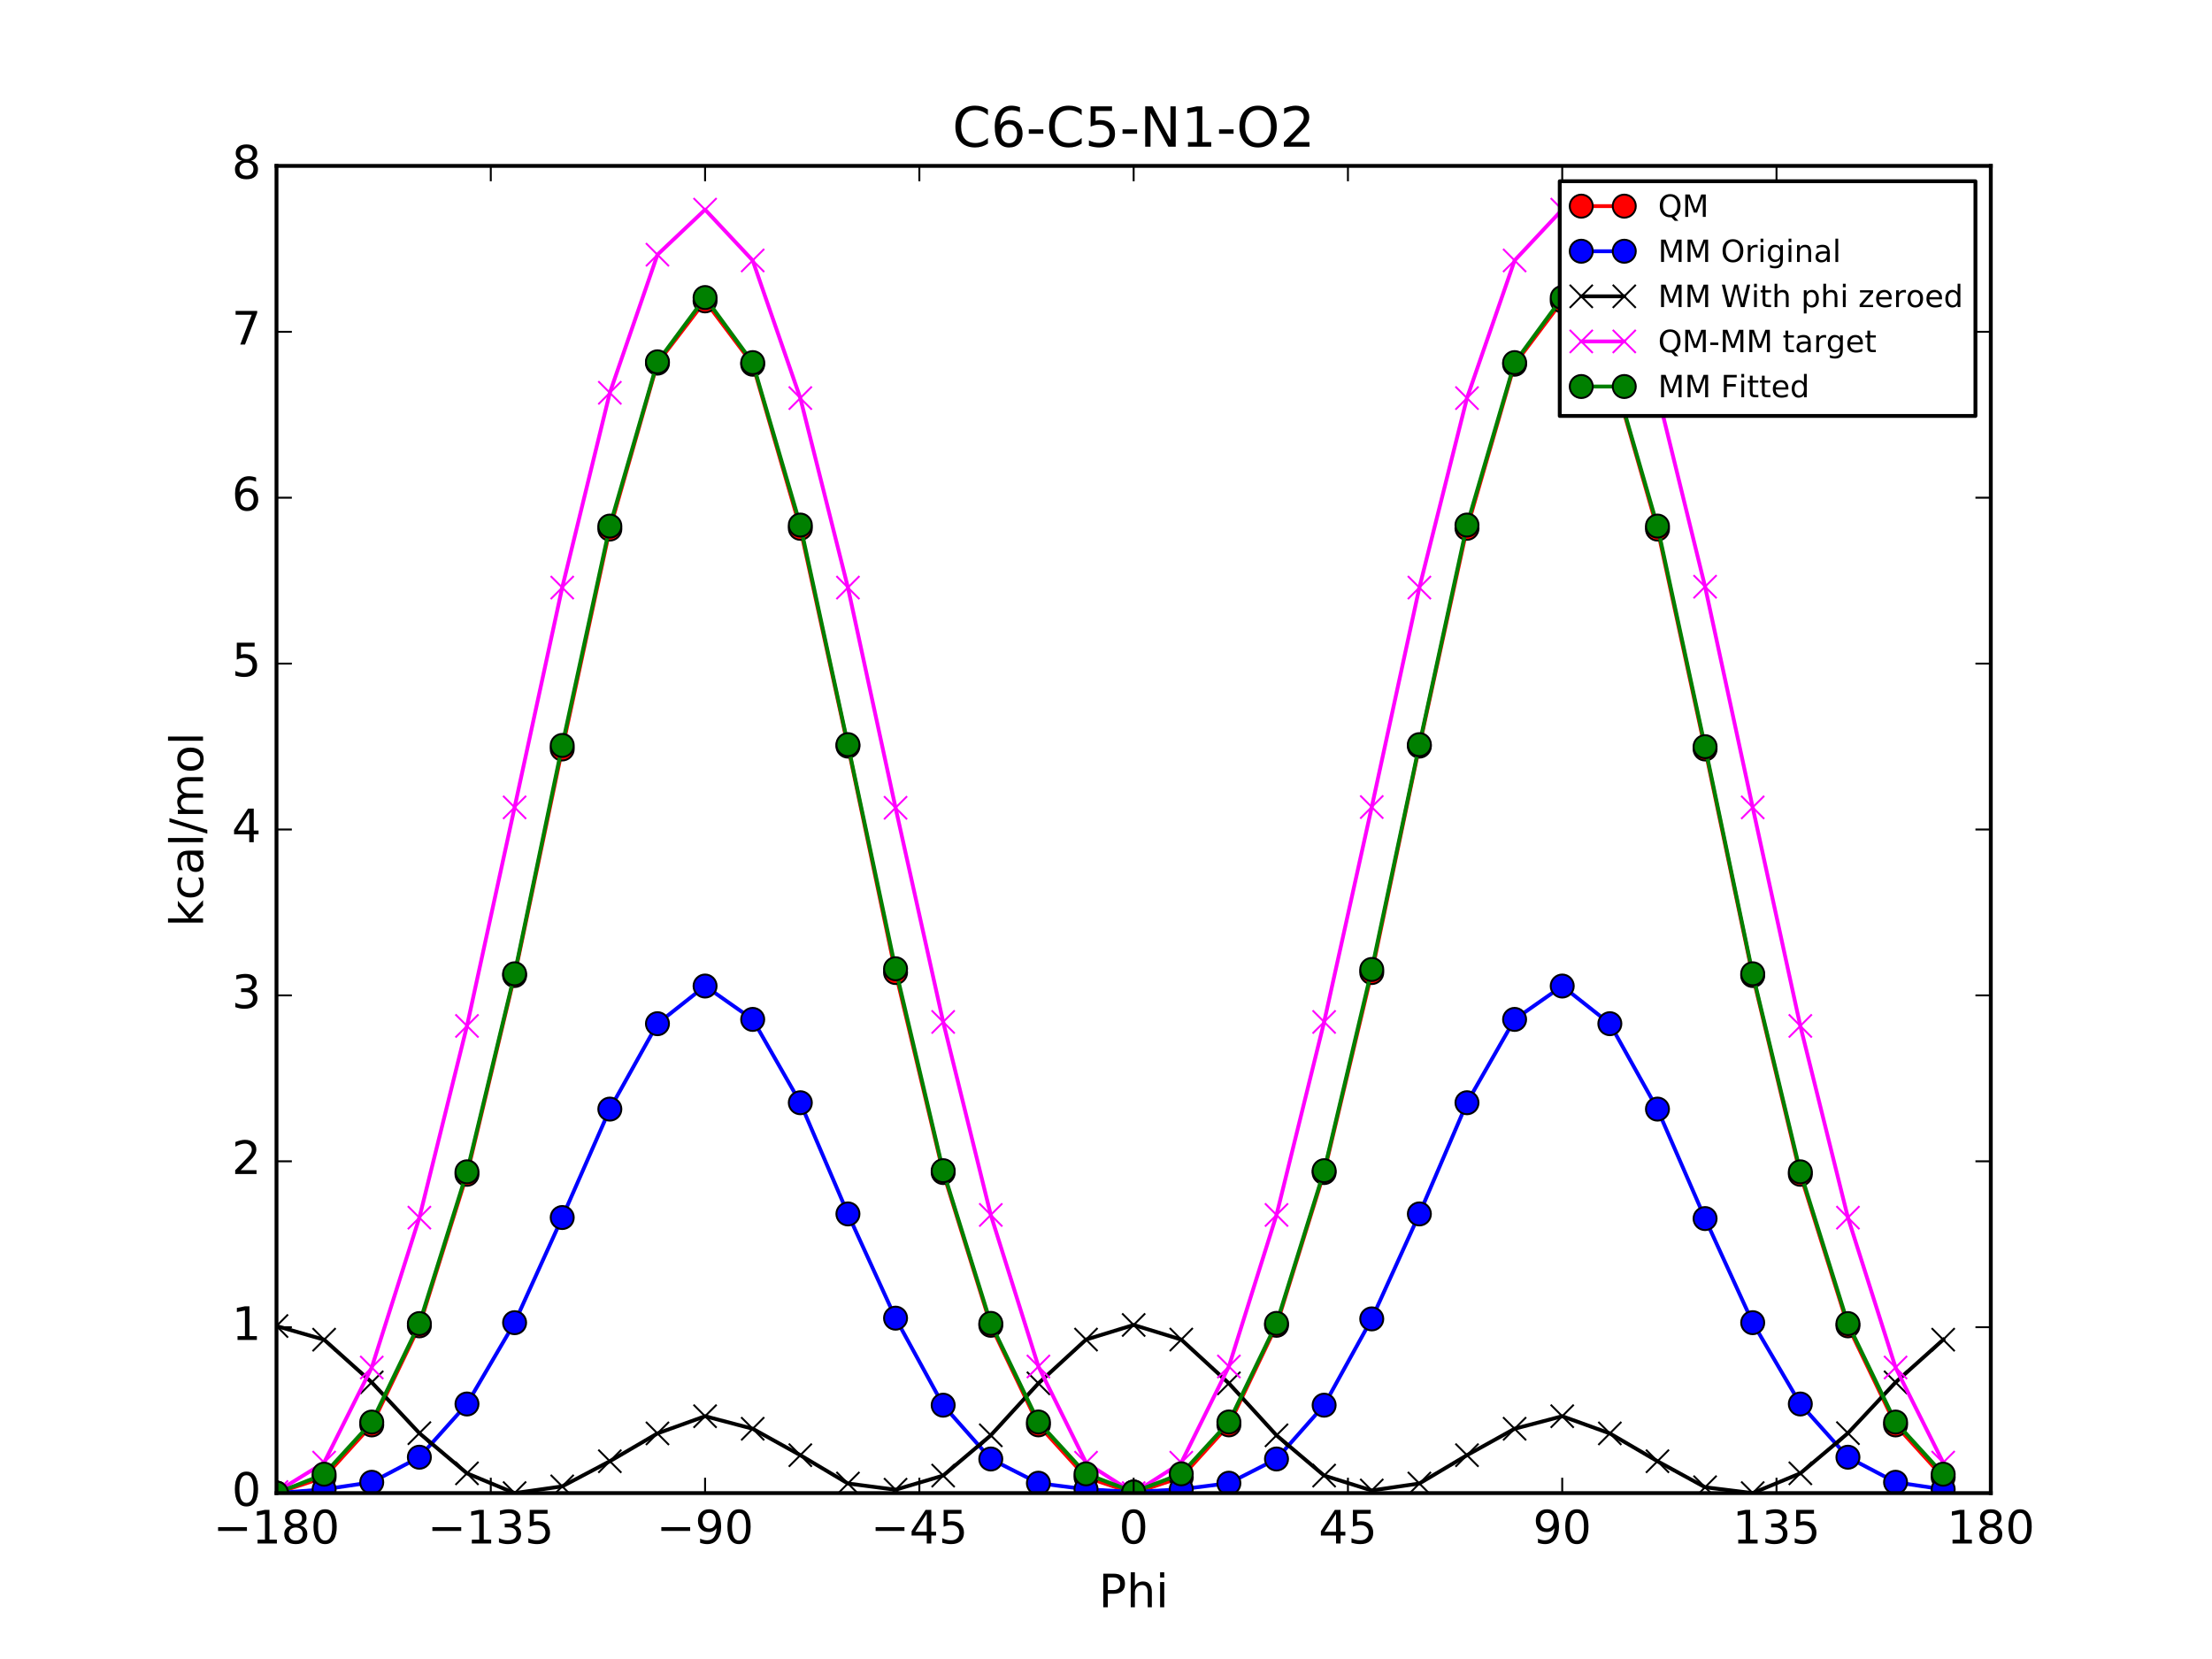 <?xml version="1.0" encoding="utf-8" standalone="no"?>
<!DOCTYPE svg PUBLIC "-//W3C//DTD SVG 1.1//EN"
  "http://www.w3.org/Graphics/SVG/1.1/DTD/svg11.dtd">
<!-- Created with matplotlib (http://matplotlib.org/) -->
<svg height="432pt" version="1.1" viewBox="0 0 576 432" width="576pt" xmlns="http://www.w3.org/2000/svg" xmlns:xlink="http://www.w3.org/1999/xlink">
 <defs>
  <style type="text/css">
*{stroke-linecap:butt;stroke-linejoin:round;stroke-miterlimit:100000;}
  </style>
 </defs>
 <g id="figure_1">
  <g id="patch_1">
   <path d="M 0 432 
L 576 432 
L 576 0 
L 0 0 
z
" style="fill:#ffffff;"/>
  </g>
  <g id="axes_1">
   <g id="patch_2">
    <path d="M 72 388.8 
L 518.4 388.8 
L 518.4 43.2 
L 72 43.2 
z
" style="fill:#ffffff;"/>
   </g>
   <g id="line2d_1">
    <path clip-path="url(#p0342de96f5)" d="M 72 388.8 
L 84.4 384.688 
L 96.8 371.046 
L 109.2 345.249 
L 121.6 305.786 
L 134 254.022 
L 146.4 195.034 
L 158.8 137.766 
L 171.2 94.561 
L 183.6 78.354 
L 196 94.846 
L 208.4 137.573 
L 220.8 194.289 
L 233.2 253.245 
L 245.6 305.332 
L 258 345.105 
L 270.4 371.031 
L 282.8 384.69 
L 295.2 388.8 
L 307.6 384.69 
L 320 371.031 
L 332.4 345.105 
L 344.8 305.332 
L 357.2 253.246 
L 369.6 194.289 
L 382 137.573 
L 394.4 94.846 
L 406.8 78.354 
L 419.2 94.561 
L 431.6 137.766 
L 444 195.038 
L 456.4 254.022 
L 468.8 305.786 
L 481.2 345.249 
L 493.6 371.046 
L 506 384.688 
" style="fill:none;stroke:#ff0000;stroke-linecap:square;"/>
    <defs>
     <path d="M 0 3 
C 0.796 3 1.559 2.684 2.121 2.121 
C 2.684 1.559 3 0.796 3 0 
C 3 -0.796 2.684 -1.559 2.121 -2.121 
C 1.559 -2.684 0.796 -3 0 -3 
C -0.796 -3 -1.559 -2.684 -2.121 -2.121 
C -2.684 -1.559 -3 -0.796 -3 0 
C -3 0.796 -2.684 1.559 -2.121 2.121 
C -1.559 2.684 -0.796 3 0 3 
z
" id="me1de86f756" style="stroke:#000000;stroke-width:0.5;"/>
    </defs>
    <g clip-path="url(#p0342de96f5)">
     <use style="fill:#ff0000;stroke:#000000;stroke-width:0.5;" x="72.0" xlink:href="#me1de86f756" y="388.8"/>
     <use style="fill:#ff0000;stroke:#000000;stroke-width:0.5;" x="84.4" xlink:href="#me1de86f756" y="384.688"/>
     <use style="fill:#ff0000;stroke:#000000;stroke-width:0.5;" x="96.8" xlink:href="#me1de86f756" y="371.046"/>
     <use style="fill:#ff0000;stroke:#000000;stroke-width:0.5;" x="109.2" xlink:href="#me1de86f756" y="345.249"/>
     <use style="fill:#ff0000;stroke:#000000;stroke-width:0.5;" x="121.6" xlink:href="#me1de86f756" y="305.786"/>
     <use style="fill:#ff0000;stroke:#000000;stroke-width:0.5;" x="134" xlink:href="#me1de86f756" y="254.022"/>
     <use style="fill:#ff0000;stroke:#000000;stroke-width:0.5;" x="146.4" xlink:href="#me1de86f756" y="195.034"/>
     <use style="fill:#ff0000;stroke:#000000;stroke-width:0.5;" x="158.8" xlink:href="#me1de86f756" y="137.766"/>
     <use style="fill:#ff0000;stroke:#000000;stroke-width:0.5;" x="171.2" xlink:href="#me1de86f756" y="94.561"/>
     <use style="fill:#ff0000;stroke:#000000;stroke-width:0.5;" x="183.6" xlink:href="#me1de86f756" y="78.354"/>
     <use style="fill:#ff0000;stroke:#000000;stroke-width:0.5;" x="196" xlink:href="#me1de86f756" y="94.846"/>
     <use style="fill:#ff0000;stroke:#000000;stroke-width:0.5;" x="208.4" xlink:href="#me1de86f756" y="137.573"/>
     <use style="fill:#ff0000;stroke:#000000;stroke-width:0.5;" x="220.8" xlink:href="#me1de86f756" y="194.289"/>
     <use style="fill:#ff0000;stroke:#000000;stroke-width:0.5;" x="233.2" xlink:href="#me1de86f756" y="253.245"/>
     <use style="fill:#ff0000;stroke:#000000;stroke-width:0.5;" x="245.6" xlink:href="#me1de86f756" y="305.332"/>
     <use style="fill:#ff0000;stroke:#000000;stroke-width:0.5;" x="258" xlink:href="#me1de86f756" y="345.105"/>
     <use style="fill:#ff0000;stroke:#000000;stroke-width:0.5;" x="270.4" xlink:href="#me1de86f756" y="371.031"/>
     <use style="fill:#ff0000;stroke:#000000;stroke-width:0.5;" x="282.8" xlink:href="#me1de86f756" y="384.69"/>
     <use style="fill:#ff0000;stroke:#000000;stroke-width:0.5;" x="295.2" xlink:href="#me1de86f756" y="388.8"/>
     <use style="fill:#ff0000;stroke:#000000;stroke-width:0.5;" x="307.6" xlink:href="#me1de86f756" y="384.69"/>
     <use style="fill:#ff0000;stroke:#000000;stroke-width:0.5;" x="320" xlink:href="#me1de86f756" y="371.031"/>
     <use style="fill:#ff0000;stroke:#000000;stroke-width:0.5;" x="332.4" xlink:href="#me1de86f756" y="345.105"/>
     <use style="fill:#ff0000;stroke:#000000;stroke-width:0.5;" x="344.8" xlink:href="#me1de86f756" y="305.332"/>
     <use style="fill:#ff0000;stroke:#000000;stroke-width:0.5;" x="357.2" xlink:href="#me1de86f756" y="253.246"/>
     <use style="fill:#ff0000;stroke:#000000;stroke-width:0.5;" x="369.6" xlink:href="#me1de86f756" y="194.289"/>
     <use style="fill:#ff0000;stroke:#000000;stroke-width:0.5;" x="382" xlink:href="#me1de86f756" y="137.573"/>
     <use style="fill:#ff0000;stroke:#000000;stroke-width:0.5;" x="394.4" xlink:href="#me1de86f756" y="94.846"/>
     <use style="fill:#ff0000;stroke:#000000;stroke-width:0.5;" x="406.8" xlink:href="#me1de86f756" y="78.354"/>
     <use style="fill:#ff0000;stroke:#000000;stroke-width:0.5;" x="419.2" xlink:href="#me1de86f756" y="94.561"/>
     <use style="fill:#ff0000;stroke:#000000;stroke-width:0.5;" x="431.6" xlink:href="#me1de86f756" y="137.766"/>
     <use style="fill:#ff0000;stroke:#000000;stroke-width:0.5;" x="444" xlink:href="#me1de86f756" y="195.038"/>
     <use style="fill:#ff0000;stroke:#000000;stroke-width:0.5;" x="456.4" xlink:href="#me1de86f756" y="254.022"/>
     <use style="fill:#ff0000;stroke:#000000;stroke-width:0.5;" x="468.8" xlink:href="#me1de86f756" y="305.786"/>
     <use style="fill:#ff0000;stroke:#000000;stroke-width:0.5;" x="481.2" xlink:href="#me1de86f756" y="345.249"/>
     <use style="fill:#ff0000;stroke:#000000;stroke-width:0.5;" x="493.6" xlink:href="#me1de86f756" y="371.046"/>
     <use style="fill:#ff0000;stroke:#000000;stroke-width:0.5;" x="506" xlink:href="#me1de86f756" y="384.688"/>
    </g>
   </g>
   <g id="line2d_2">
    <path clip-path="url(#p0342de96f5)" d="M 72 388.8 
L 84.4 387.822 
L 96.8 385.978 
L 109.2 379.455 
L 121.6 365.597 
L 134 344.424 
L 146.4 317.042 
L 158.8 288.807 
L 171.2 266.568 
L 183.6 256.761 
L 196 265.45 
L 208.4 287.148 
L 220.8 316.104 
L 233.2 343.246 
L 245.6 365.908 
L 258 379.919 
L 270.4 386.221 
L 282.8 387.798 
L 295.2 388.517 
L 307.6 387.798 
L 320 386.221 
L 332.4 379.917 
L 344.8 365.907 
L 357.2 343.434 
L 369.6 316.104 
L 382 287.147 
L 394.4 265.45 
L 406.8 256.762 
L 419.2 266.568 
L 431.6 288.806 
L 444 317.312 
L 456.4 344.421 
L 468.8 365.599 
L 481.2 379.456 
L 493.6 385.977 
L 506 387.821 
" style="fill:none;stroke:#0000ff;stroke-linecap:square;"/>
    <defs>
     <path d="M 0 3 
C 0.796 3 1.559 2.684 2.121 2.121 
C 2.684 1.559 3 0.796 3 0 
C 3 -0.796 2.684 -1.559 2.121 -2.121 
C 1.559 -2.684 0.796 -3 0 -3 
C -0.796 -3 -1.559 -2.684 -2.121 -2.121 
C -2.684 -1.559 -3 -0.796 -3 0 
C -3 0.796 -2.684 1.559 -2.121 2.121 
C -1.559 2.684 -0.796 3 0 3 
z
" id="m697aa1e750" style="stroke:#000000;stroke-width:0.5;"/>
    </defs>
    <g clip-path="url(#p0342de96f5)">
     <use style="fill:#0000ff;stroke:#000000;stroke-width:0.5;" x="72.0" xlink:href="#m697aa1e750" y="388.8"/>
     <use style="fill:#0000ff;stroke:#000000;stroke-width:0.5;" x="84.4" xlink:href="#m697aa1e750" y="387.822"/>
     <use style="fill:#0000ff;stroke:#000000;stroke-width:0.5;" x="96.8" xlink:href="#m697aa1e750" y="385.978"/>
     <use style="fill:#0000ff;stroke:#000000;stroke-width:0.5;" x="109.2" xlink:href="#m697aa1e750" y="379.455"/>
     <use style="fill:#0000ff;stroke:#000000;stroke-width:0.5;" x="121.6" xlink:href="#m697aa1e750" y="365.597"/>
     <use style="fill:#0000ff;stroke:#000000;stroke-width:0.5;" x="134" xlink:href="#m697aa1e750" y="344.424"/>
     <use style="fill:#0000ff;stroke:#000000;stroke-width:0.5;" x="146.4" xlink:href="#m697aa1e750" y="317.042"/>
     <use style="fill:#0000ff;stroke:#000000;stroke-width:0.5;" x="158.8" xlink:href="#m697aa1e750" y="288.807"/>
     <use style="fill:#0000ff;stroke:#000000;stroke-width:0.5;" x="171.2" xlink:href="#m697aa1e750" y="266.568"/>
     <use style="fill:#0000ff;stroke:#000000;stroke-width:0.5;" x="183.6" xlink:href="#m697aa1e750" y="256.761"/>
     <use style="fill:#0000ff;stroke:#000000;stroke-width:0.5;" x="196" xlink:href="#m697aa1e750" y="265.45"/>
     <use style="fill:#0000ff;stroke:#000000;stroke-width:0.5;" x="208.4" xlink:href="#m697aa1e750" y="287.148"/>
     <use style="fill:#0000ff;stroke:#000000;stroke-width:0.5;" x="220.8" xlink:href="#m697aa1e750" y="316.104"/>
     <use style="fill:#0000ff;stroke:#000000;stroke-width:0.5;" x="233.2" xlink:href="#m697aa1e750" y="343.246"/>
     <use style="fill:#0000ff;stroke:#000000;stroke-width:0.5;" x="245.6" xlink:href="#m697aa1e750" y="365.908"/>
     <use style="fill:#0000ff;stroke:#000000;stroke-width:0.5;" x="258" xlink:href="#m697aa1e750" y="379.919"/>
     <use style="fill:#0000ff;stroke:#000000;stroke-width:0.5;" x="270.4" xlink:href="#m697aa1e750" y="386.221"/>
     <use style="fill:#0000ff;stroke:#000000;stroke-width:0.5;" x="282.8" xlink:href="#m697aa1e750" y="387.798"/>
     <use style="fill:#0000ff;stroke:#000000;stroke-width:0.5;" x="295.2" xlink:href="#m697aa1e750" y="388.517"/>
     <use style="fill:#0000ff;stroke:#000000;stroke-width:0.5;" x="307.6" xlink:href="#m697aa1e750" y="387.798"/>
     <use style="fill:#0000ff;stroke:#000000;stroke-width:0.5;" x="320" xlink:href="#m697aa1e750" y="386.221"/>
     <use style="fill:#0000ff;stroke:#000000;stroke-width:0.5;" x="332.4" xlink:href="#m697aa1e750" y="379.917"/>
     <use style="fill:#0000ff;stroke:#000000;stroke-width:0.5;" x="344.8" xlink:href="#m697aa1e750" y="365.907"/>
     <use style="fill:#0000ff;stroke:#000000;stroke-width:0.5;" x="357.2" xlink:href="#m697aa1e750" y="343.434"/>
     <use style="fill:#0000ff;stroke:#000000;stroke-width:0.5;" x="369.6" xlink:href="#m697aa1e750" y="316.104"/>
     <use style="fill:#0000ff;stroke:#000000;stroke-width:0.5;" x="382" xlink:href="#m697aa1e750" y="287.147"/>
     <use style="fill:#0000ff;stroke:#000000;stroke-width:0.5;" x="394.4" xlink:href="#m697aa1e750" y="265.45"/>
     <use style="fill:#0000ff;stroke:#000000;stroke-width:0.5;" x="406.8" xlink:href="#m697aa1e750" y="256.762"/>
     <use style="fill:#0000ff;stroke:#000000;stroke-width:0.5;" x="419.2" xlink:href="#m697aa1e750" y="266.568"/>
     <use style="fill:#0000ff;stroke:#000000;stroke-width:0.5;" x="431.6" xlink:href="#m697aa1e750" y="288.806"/>
     <use style="fill:#0000ff;stroke:#000000;stroke-width:0.5;" x="444" xlink:href="#m697aa1e750" y="317.312"/>
     <use style="fill:#0000ff;stroke:#000000;stroke-width:0.5;" x="456.4" xlink:href="#m697aa1e750" y="344.421"/>
     <use style="fill:#0000ff;stroke:#000000;stroke-width:0.5;" x="468.8" xlink:href="#m697aa1e750" y="365.599"/>
     <use style="fill:#0000ff;stroke:#000000;stroke-width:0.5;" x="481.2" xlink:href="#m697aa1e750" y="379.456"/>
     <use style="fill:#0000ff;stroke:#000000;stroke-width:0.5;" x="493.6" xlink:href="#m697aa1e750" y="385.977"/>
     <use style="fill:#0000ff;stroke:#000000;stroke-width:0.5;" x="506" xlink:href="#m697aa1e750" y="387.821"/>
    </g>
   </g>
   <g id="line2d_3">
    <path clip-path="url(#p0342de96f5)" d="M 72 345.3 
L 84.4 348.85 
L 96.8 359.965 
L 109.2 373.193 
L 121.6 383.652 
L 134 388.8 
L 146.4 387.05 
L 158.8 380.503 
L 171.2 373.257 
L 183.6 368.781 
L 196 372.044 
L 208.4 378.928 
L 220.8 386.301 
L 233.2 387.917 
L 245.6 384.239 
L 258 373.754 
L 270.4 360.218 
L 282.8 348.823 
L 295.2 345.017 
L 307.6 348.823 
L 320 360.218 
L 332.4 373.753 
L 344.8 384.238 
L 357.2 388.112 
L 369.6 386.302 
L 382 378.927 
L 394.4 372.044 
L 406.8 368.781 
L 419.2 373.257 
L 431.6 380.501 
L 444 387.274 
L 456.4 388.798 
L 468.8 383.653 
L 481.2 373.194 
L 493.6 359.965 
L 506 348.849 
" style="fill:none;stroke:#000000;stroke-linecap:square;"/>
    <defs>
     <path d="M -3 3 
L 3 -3 
M -3 -3 
L 3 3 
" id="m77e16218ad" style="stroke:#000000;stroke-width:0.5;"/>
    </defs>
    <g clip-path="url(#p0342de96f5)">
     <use style="stroke:#000000;stroke-width:0.5;" x="72.0" xlink:href="#m77e16218ad" y="345.3"/>
     <use style="stroke:#000000;stroke-width:0.5;" x="84.4" xlink:href="#m77e16218ad" y="348.85"/>
     <use style="stroke:#000000;stroke-width:0.5;" x="96.8" xlink:href="#m77e16218ad" y="359.965"/>
     <use style="stroke:#000000;stroke-width:0.5;" x="109.2" xlink:href="#m77e16218ad" y="373.193"/>
     <use style="stroke:#000000;stroke-width:0.5;" x="121.6" xlink:href="#m77e16218ad" y="383.652"/>
     <use style="stroke:#000000;stroke-width:0.5;" x="134" xlink:href="#m77e16218ad" y="388.8"/>
     <use style="stroke:#000000;stroke-width:0.5;" x="146.4" xlink:href="#m77e16218ad" y="387.05"/>
     <use style="stroke:#000000;stroke-width:0.5;" x="158.8" xlink:href="#m77e16218ad" y="380.503"/>
     <use style="stroke:#000000;stroke-width:0.5;" x="171.2" xlink:href="#m77e16218ad" y="373.257"/>
     <use style="stroke:#000000;stroke-width:0.5;" x="183.6" xlink:href="#m77e16218ad" y="368.781"/>
     <use style="stroke:#000000;stroke-width:0.5;" x="196" xlink:href="#m77e16218ad" y="372.044"/>
     <use style="stroke:#000000;stroke-width:0.5;" x="208.4" xlink:href="#m77e16218ad" y="378.928"/>
     <use style="stroke:#000000;stroke-width:0.5;" x="220.8" xlink:href="#m77e16218ad" y="386.301"/>
     <use style="stroke:#000000;stroke-width:0.5;" x="233.2" xlink:href="#m77e16218ad" y="387.917"/>
     <use style="stroke:#000000;stroke-width:0.5;" x="245.6" xlink:href="#m77e16218ad" y="384.239"/>
     <use style="stroke:#000000;stroke-width:0.5;" x="258" xlink:href="#m77e16218ad" y="373.754"/>
     <use style="stroke:#000000;stroke-width:0.5;" x="270.4" xlink:href="#m77e16218ad" y="360.218"/>
     <use style="stroke:#000000;stroke-width:0.5;" x="282.8" xlink:href="#m77e16218ad" y="348.823"/>
     <use style="stroke:#000000;stroke-width:0.5;" x="295.2" xlink:href="#m77e16218ad" y="345.017"/>
     <use style="stroke:#000000;stroke-width:0.5;" x="307.6" xlink:href="#m77e16218ad" y="348.823"/>
     <use style="stroke:#000000;stroke-width:0.5;" x="320" xlink:href="#m77e16218ad" y="360.218"/>
     <use style="stroke:#000000;stroke-width:0.5;" x="332.4" xlink:href="#m77e16218ad" y="373.753"/>
     <use style="stroke:#000000;stroke-width:0.5;" x="344.8" xlink:href="#m77e16218ad" y="384.238"/>
     <use style="stroke:#000000;stroke-width:0.5;" x="357.2" xlink:href="#m77e16218ad" y="388.112"/>
     <use style="stroke:#000000;stroke-width:0.5;" x="369.6" xlink:href="#m77e16218ad" y="386.302"/>
     <use style="stroke:#000000;stroke-width:0.5;" x="382" xlink:href="#m77e16218ad" y="378.927"/>
     <use style="stroke:#000000;stroke-width:0.5;" x="394.4" xlink:href="#m77e16218ad" y="372.044"/>
     <use style="stroke:#000000;stroke-width:0.5;" x="406.8" xlink:href="#m77e16218ad" y="368.781"/>
     <use style="stroke:#000000;stroke-width:0.5;" x="419.2" xlink:href="#m77e16218ad" y="373.257"/>
     <use style="stroke:#000000;stroke-width:0.5;" x="431.6" xlink:href="#m77e16218ad" y="380.501"/>
     <use style="stroke:#000000;stroke-width:0.5;" x="444" xlink:href="#m77e16218ad" y="387.274"/>
     <use style="stroke:#000000;stroke-width:0.5;" x="456.4" xlink:href="#m77e16218ad" y="388.798"/>
     <use style="stroke:#000000;stroke-width:0.5;" x="468.8" xlink:href="#m77e16218ad" y="383.653"/>
     <use style="stroke:#000000;stroke-width:0.5;" x="481.2" xlink:href="#m77e16218ad" y="373.194"/>
     <use style="stroke:#000000;stroke-width:0.5;" x="493.6" xlink:href="#m77e16218ad" y="359.965"/>
     <use style="stroke:#000000;stroke-width:0.5;" x="506" xlink:href="#m77e16218ad" y="348.849"/>
    </g>
   </g>
   <g id="line2d_4">
    <path clip-path="url(#p0342de96f5)" d="M 72 388.517 
L 84.4 380.855 
L 96.8 356.098 
L 109.2 317.074 
L 121.6 267.151 
L 134 210.239 
L 146.4 153.001 
L 158.8 102.281 
L 171.2 66.321 
L 183.6 54.59 
L 196 67.819 
L 208.4 103.662 
L 220.8 153.005 
L 233.2 210.344 
L 245.6 266.11 
L 258 316.367 
L 270.4 355.83 
L 282.8 380.884 
L 295.2 388.8 
L 307.6 380.884 
L 320 355.83 
L 332.4 316.369 
L 344.8 266.111 
L 357.2 210.151 
L 369.6 153.004 
L 382 103.663 
L 394.4 67.819 
L 406.8 54.59 
L 419.2 66.321 
L 431.6 102.282 
L 444 152.781 
L 456.4 210.241 
L 468.8 267.15 
L 481.2 317.072 
L 493.6 356.098 
L 506 380.856 
" style="fill:none;stroke:#ff00ff;stroke-linecap:square;"/>
    <defs>
     <path d="M -3 3 
L 3 -3 
M -3 -3 
L 3 3 
" id="mb37b29190e" style="stroke:#ff00ff;stroke-width:0.5;"/>
    </defs>
    <g clip-path="url(#p0342de96f5)">
     <use style="fill:#ff00ff;stroke:#ff00ff;stroke-width:0.5;" x="72.0" xlink:href="#mb37b29190e" y="388.517"/>
     <use style="fill:#ff00ff;stroke:#ff00ff;stroke-width:0.5;" x="84.4" xlink:href="#mb37b29190e" y="380.855"/>
     <use style="fill:#ff00ff;stroke:#ff00ff;stroke-width:0.5;" x="96.8" xlink:href="#mb37b29190e" y="356.098"/>
     <use style="fill:#ff00ff;stroke:#ff00ff;stroke-width:0.5;" x="109.2" xlink:href="#mb37b29190e" y="317.074"/>
     <use style="fill:#ff00ff;stroke:#ff00ff;stroke-width:0.5;" x="121.6" xlink:href="#mb37b29190e" y="267.151"/>
     <use style="fill:#ff00ff;stroke:#ff00ff;stroke-width:0.5;" x="134" xlink:href="#mb37b29190e" y="210.239"/>
     <use style="fill:#ff00ff;stroke:#ff00ff;stroke-width:0.5;" x="146.4" xlink:href="#mb37b29190e" y="153.001"/>
     <use style="fill:#ff00ff;stroke:#ff00ff;stroke-width:0.5;" x="158.8" xlink:href="#mb37b29190e" y="102.281"/>
     <use style="fill:#ff00ff;stroke:#ff00ff;stroke-width:0.5;" x="171.2" xlink:href="#mb37b29190e" y="66.321"/>
     <use style="fill:#ff00ff;stroke:#ff00ff;stroke-width:0.5;" x="183.6" xlink:href="#mb37b29190e" y="54.59"/>
     <use style="fill:#ff00ff;stroke:#ff00ff;stroke-width:0.5;" x="196" xlink:href="#mb37b29190e" y="67.819"/>
     <use style="fill:#ff00ff;stroke:#ff00ff;stroke-width:0.5;" x="208.4" xlink:href="#mb37b29190e" y="103.662"/>
     <use style="fill:#ff00ff;stroke:#ff00ff;stroke-width:0.5;" x="220.8" xlink:href="#mb37b29190e" y="153.005"/>
     <use style="fill:#ff00ff;stroke:#ff00ff;stroke-width:0.5;" x="233.2" xlink:href="#mb37b29190e" y="210.344"/>
     <use style="fill:#ff00ff;stroke:#ff00ff;stroke-width:0.5;" x="245.6" xlink:href="#mb37b29190e" y="266.11"/>
     <use style="fill:#ff00ff;stroke:#ff00ff;stroke-width:0.5;" x="258" xlink:href="#mb37b29190e" y="316.367"/>
     <use style="fill:#ff00ff;stroke:#ff00ff;stroke-width:0.5;" x="270.4" xlink:href="#mb37b29190e" y="355.83"/>
     <use style="fill:#ff00ff;stroke:#ff00ff;stroke-width:0.5;" x="282.8" xlink:href="#mb37b29190e" y="380.884"/>
     <use style="fill:#ff00ff;stroke:#ff00ff;stroke-width:0.5;" x="295.2" xlink:href="#mb37b29190e" y="388.8"/>
     <use style="fill:#ff00ff;stroke:#ff00ff;stroke-width:0.5;" x="307.6" xlink:href="#mb37b29190e" y="380.884"/>
     <use style="fill:#ff00ff;stroke:#ff00ff;stroke-width:0.5;" x="320" xlink:href="#mb37b29190e" y="355.83"/>
     <use style="fill:#ff00ff;stroke:#ff00ff;stroke-width:0.5;" x="332.4" xlink:href="#mb37b29190e" y="316.369"/>
     <use style="fill:#ff00ff;stroke:#ff00ff;stroke-width:0.5;" x="344.8" xlink:href="#mb37b29190e" y="266.111"/>
     <use style="fill:#ff00ff;stroke:#ff00ff;stroke-width:0.5;" x="357.2" xlink:href="#mb37b29190e" y="210.151"/>
     <use style="fill:#ff00ff;stroke:#ff00ff;stroke-width:0.5;" x="369.6" xlink:href="#mb37b29190e" y="153.004"/>
     <use style="fill:#ff00ff;stroke:#ff00ff;stroke-width:0.5;" x="382" xlink:href="#mb37b29190e" y="103.663"/>
     <use style="fill:#ff00ff;stroke:#ff00ff;stroke-width:0.5;" x="394.4" xlink:href="#mb37b29190e" y="67.819"/>
     <use style="fill:#ff00ff;stroke:#ff00ff;stroke-width:0.5;" x="406.8" xlink:href="#mb37b29190e" y="54.59"/>
     <use style="fill:#ff00ff;stroke:#ff00ff;stroke-width:0.5;" x="419.2" xlink:href="#mb37b29190e" y="66.321"/>
     <use style="fill:#ff00ff;stroke:#ff00ff;stroke-width:0.5;" x="431.6" xlink:href="#mb37b29190e" y="102.282"/>
     <use style="fill:#ff00ff;stroke:#ff00ff;stroke-width:0.5;" x="444" xlink:href="#mb37b29190e" y="152.781"/>
     <use style="fill:#ff00ff;stroke:#ff00ff;stroke-width:0.5;" x="456.4" xlink:href="#mb37b29190e" y="210.241"/>
     <use style="fill:#ff00ff;stroke:#ff00ff;stroke-width:0.5;" x="468.8" xlink:href="#mb37b29190e" y="267.15"/>
     <use style="fill:#ff00ff;stroke:#ff00ff;stroke-width:0.5;" x="481.2" xlink:href="#mb37b29190e" y="317.072"/>
     <use style="fill:#ff00ff;stroke:#ff00ff;stroke-width:0.5;" x="493.6" xlink:href="#mb37b29190e" y="356.098"/>
     <use style="fill:#ff00ff;stroke:#ff00ff;stroke-width:0.5;" x="506" xlink:href="#mb37b29190e" y="380.856"/>
    </g>
   </g>
   <g id="line2d_5">
    <path clip-path="url(#p0342de96f5)" d="M 72 388.8 
L 84.4 383.874 
L 96.8 370.302 
L 109.2 344.656 
L 121.6 305.138 
L 134 253.571 
L 146.4 194.11 
L 158.8 136.989 
L 171.2 94.218 
L 183.6 77.48 
L 196 94.423 
L 208.4 136.723 
L 220.8 193.899 
L 233.2 252.261 
L 245.6 304.843 
L 258 344.604 
L 270.4 370.279 
L 282.8 383.781 
L 295.2 388.517 
L 307.6 383.781 
L 320 370.279 
L 332.4 344.602 
L 344.8 304.842 
L 357.2 252.442 
L 369.6 193.9 
L 382 136.722 
L 394.4 94.423 
L 406.8 77.481 
L 419.2 94.218 
L 431.6 136.987 
L 444 194.431 
L 456.4 253.569 
L 468.8 305.139 
L 481.2 344.657 
L 493.6 370.301 
L 506 383.873 
" style="fill:none;stroke:#008000;stroke-linecap:square;"/>
    <defs>
     <path d="M 0 3 
C 0.796 3 1.559 2.684 2.121 2.121 
C 2.684 1.559 3 0.796 3 0 
C 3 -0.796 2.684 -1.559 2.121 -2.121 
C 1.559 -2.684 0.796 -3 0 -3 
C -0.796 -3 -1.559 -2.684 -2.121 -2.121 
C -2.684 -1.559 -3 -0.796 -3 0 
C -3 0.796 -2.684 1.559 -2.121 2.121 
C -1.559 2.684 -0.796 3 0 3 
z
" id="mc27b1f1f7e" style="stroke:#000000;stroke-width:0.5;"/>
    </defs>
    <g clip-path="url(#p0342de96f5)">
     <use style="fill:#008000;stroke:#000000;stroke-width:0.5;" x="72.0" xlink:href="#mc27b1f1f7e" y="388.8"/>
     <use style="fill:#008000;stroke:#000000;stroke-width:0.5;" x="84.4" xlink:href="#mc27b1f1f7e" y="383.874"/>
     <use style="fill:#008000;stroke:#000000;stroke-width:0.5;" x="96.8" xlink:href="#mc27b1f1f7e" y="370.302"/>
     <use style="fill:#008000;stroke:#000000;stroke-width:0.5;" x="109.2" xlink:href="#mc27b1f1f7e" y="344.656"/>
     <use style="fill:#008000;stroke:#000000;stroke-width:0.5;" x="121.6" xlink:href="#mc27b1f1f7e" y="305.138"/>
     <use style="fill:#008000;stroke:#000000;stroke-width:0.5;" x="134" xlink:href="#mc27b1f1f7e" y="253.571"/>
     <use style="fill:#008000;stroke:#000000;stroke-width:0.5;" x="146.4" xlink:href="#mc27b1f1f7e" y="194.11"/>
     <use style="fill:#008000;stroke:#000000;stroke-width:0.5;" x="158.8" xlink:href="#mc27b1f1f7e" y="136.989"/>
     <use style="fill:#008000;stroke:#000000;stroke-width:0.5;" x="171.2" xlink:href="#mc27b1f1f7e" y="94.218"/>
     <use style="fill:#008000;stroke:#000000;stroke-width:0.5;" x="183.6" xlink:href="#mc27b1f1f7e" y="77.48"/>
     <use style="fill:#008000;stroke:#000000;stroke-width:0.5;" x="196" xlink:href="#mc27b1f1f7e" y="94.423"/>
     <use style="fill:#008000;stroke:#000000;stroke-width:0.5;" x="208.4" xlink:href="#mc27b1f1f7e" y="136.723"/>
     <use style="fill:#008000;stroke:#000000;stroke-width:0.5;" x="220.8" xlink:href="#mc27b1f1f7e" y="193.899"/>
     <use style="fill:#008000;stroke:#000000;stroke-width:0.5;" x="233.2" xlink:href="#mc27b1f1f7e" y="252.261"/>
     <use style="fill:#008000;stroke:#000000;stroke-width:0.5;" x="245.6" xlink:href="#mc27b1f1f7e" y="304.843"/>
     <use style="fill:#008000;stroke:#000000;stroke-width:0.5;" x="258" xlink:href="#mc27b1f1f7e" y="344.604"/>
     <use style="fill:#008000;stroke:#000000;stroke-width:0.5;" x="270.4" xlink:href="#mc27b1f1f7e" y="370.279"/>
     <use style="fill:#008000;stroke:#000000;stroke-width:0.5;" x="282.8" xlink:href="#mc27b1f1f7e" y="383.781"/>
     <use style="fill:#008000;stroke:#000000;stroke-width:0.5;" x="295.2" xlink:href="#mc27b1f1f7e" y="388.517"/>
     <use style="fill:#008000;stroke:#000000;stroke-width:0.5;" x="307.6" xlink:href="#mc27b1f1f7e" y="383.781"/>
     <use style="fill:#008000;stroke:#000000;stroke-width:0.5;" x="320" xlink:href="#mc27b1f1f7e" y="370.279"/>
     <use style="fill:#008000;stroke:#000000;stroke-width:0.5;" x="332.4" xlink:href="#mc27b1f1f7e" y="344.602"/>
     <use style="fill:#008000;stroke:#000000;stroke-width:0.5;" x="344.8" xlink:href="#mc27b1f1f7e" y="304.842"/>
     <use style="fill:#008000;stroke:#000000;stroke-width:0.5;" x="357.2" xlink:href="#mc27b1f1f7e" y="252.442"/>
     <use style="fill:#008000;stroke:#000000;stroke-width:0.5;" x="369.6" xlink:href="#mc27b1f1f7e" y="193.9"/>
     <use style="fill:#008000;stroke:#000000;stroke-width:0.5;" x="382" xlink:href="#mc27b1f1f7e" y="136.722"/>
     <use style="fill:#008000;stroke:#000000;stroke-width:0.5;" x="394.4" xlink:href="#mc27b1f1f7e" y="94.423"/>
     <use style="fill:#008000;stroke:#000000;stroke-width:0.5;" x="406.8" xlink:href="#mc27b1f1f7e" y="77.481"/>
     <use style="fill:#008000;stroke:#000000;stroke-width:0.5;" x="419.2" xlink:href="#mc27b1f1f7e" y="94.218"/>
     <use style="fill:#008000;stroke:#000000;stroke-width:0.5;" x="431.6" xlink:href="#mc27b1f1f7e" y="136.987"/>
     <use style="fill:#008000;stroke:#000000;stroke-width:0.5;" x="444" xlink:href="#mc27b1f1f7e" y="194.431"/>
     <use style="fill:#008000;stroke:#000000;stroke-width:0.5;" x="456.4" xlink:href="#mc27b1f1f7e" y="253.569"/>
     <use style="fill:#008000;stroke:#000000;stroke-width:0.5;" x="468.8" xlink:href="#mc27b1f1f7e" y="305.139"/>
     <use style="fill:#008000;stroke:#000000;stroke-width:0.5;" x="481.2" xlink:href="#mc27b1f1f7e" y="344.657"/>
     <use style="fill:#008000;stroke:#000000;stroke-width:0.5;" x="493.6" xlink:href="#mc27b1f1f7e" y="370.301"/>
     <use style="fill:#008000;stroke:#000000;stroke-width:0.5;" x="506" xlink:href="#mc27b1f1f7e" y="383.873"/>
    </g>
   </g>
   <g id="patch_3">
    <path d="M 518.4 388.8 
L 518.4 43.2 
" style="fill:none;stroke:#000000;stroke-linecap:square;stroke-linejoin:miter;"/>
   </g>
   <g id="patch_4">
    <path d="M 72 388.8 
L 72 43.2 
" style="fill:none;stroke:#000000;stroke-linecap:square;stroke-linejoin:miter;"/>
   </g>
   <g id="patch_5">
    <path d="M 72 388.8 
L 518.4 388.8 
" style="fill:none;stroke:#000000;stroke-linecap:square;stroke-linejoin:miter;"/>
   </g>
   <g id="patch_6">
    <path d="M 72 43.2 
L 518.4 43.2 
" style="fill:none;stroke:#000000;stroke-linecap:square;stroke-linejoin:miter;"/>
   </g>
   <g id="matplotlib.axis_1">
    <g id="xtick_1">
     <g id="line2d_6">
      <defs>
       <path d="M 0 0 
L 0 -4 
" id="m4f7ce70366" style="stroke:#000000;stroke-width:0.5;"/>
      </defs>
      <g>
       <use style="stroke:#000000;stroke-width:0.5;" x="72.0" xlink:href="#m4f7ce70366" y="388.8"/>
      </g>
     </g>
     <g id="line2d_7">
      <defs>
       <path d="M 0 0 
L 0 4 
" id="m87eca99e9f" style="stroke:#000000;stroke-width:0.5;"/>
      </defs>
      <g>
       <use style="stroke:#000000;stroke-width:0.5;" x="72.0" xlink:href="#m87eca99e9f" y="43.2"/>
      </g>
     </g>
     <g id="text_1">
      <!-- −180 -->
      <defs>
       <path d="M 10.594 35.5 
L 73.188 35.5 
L 73.188 27.203 
L 10.594 27.203 
z
" id="BitstreamVeraSans-Roman-2212"/>
       <path d="M 31.781 66.406 
Q 24.172 66.406 20.328 58.906 
Q 16.5 51.422 16.5 36.375 
Q 16.5 21.391 20.328 13.891 
Q 24.172 6.391 31.781 6.391 
Q 39.453 6.391 43.281 13.891 
Q 47.125 21.391 47.125 36.375 
Q 47.125 51.422 43.281 58.906 
Q 39.453 66.406 31.781 66.406 
M 31.781 74.219 
Q 44.047 74.219 50.516 64.516 
Q 56.984 54.828 56.984 36.375 
Q 56.984 17.969 50.516 8.266 
Q 44.047 -1.422 31.781 -1.422 
Q 19.531 -1.422 13.062 8.266 
Q 6.594 17.969 6.594 36.375 
Q 6.594 54.828 13.062 64.516 
Q 19.531 74.219 31.781 74.219 
" id="BitstreamVeraSans-Roman-30"/>
       <path d="M 31.781 34.625 
Q 24.75 34.625 20.719 30.859 
Q 16.703 27.094 16.703 20.516 
Q 16.703 13.922 20.719 10.156 
Q 24.75 6.391 31.781 6.391 
Q 38.812 6.391 42.859 10.172 
Q 46.922 13.969 46.922 20.516 
Q 46.922 27.094 42.891 30.859 
Q 38.875 34.625 31.781 34.625 
M 21.922 38.812 
Q 15.578 40.375 12.031 44.719 
Q 8.5 49.078 8.5 55.328 
Q 8.5 64.062 14.719 69.141 
Q 20.953 74.219 31.781 74.219 
Q 42.672 74.219 48.875 69.141 
Q 55.078 64.062 55.078 55.328 
Q 55.078 49.078 51.531 44.719 
Q 48 40.375 41.703 38.812 
Q 48.828 37.156 52.797 32.312 
Q 56.781 27.484 56.781 20.516 
Q 56.781 9.906 50.312 4.234 
Q 43.844 -1.422 31.781 -1.422 
Q 19.734 -1.422 13.25 4.234 
Q 6.781 9.906 6.781 20.516 
Q 6.781 27.484 10.781 32.312 
Q 14.797 37.156 21.922 38.812 
M 18.312 54.391 
Q 18.312 48.734 21.844 45.562 
Q 25.391 42.391 31.781 42.391 
Q 38.141 42.391 41.719 45.562 
Q 45.312 48.734 45.312 54.391 
Q 45.312 60.062 41.719 63.234 
Q 38.141 66.406 31.781 66.406 
Q 25.391 66.406 21.844 63.234 
Q 18.312 60.062 18.312 54.391 
" id="BitstreamVeraSans-Roman-38"/>
       <path d="M 12.406 8.297 
L 28.516 8.297 
L 28.516 63.922 
L 10.984 60.406 
L 10.984 69.391 
L 28.422 72.906 
L 38.281 72.906 
L 38.281 8.297 
L 54.391 8.297 
L 54.391 0 
L 12.406 0 
z
" id="BitstreamVeraSans-Roman-31"/>
      </defs>
      <g transform="translate(55.52 401.918)scale(0.12 -0.12)">
       <use xlink:href="#BitstreamVeraSans-Roman-2212"/>
       <use x="83.789" xlink:href="#BitstreamVeraSans-Roman-31"/>
       <use x="147.412" xlink:href="#BitstreamVeraSans-Roman-38"/>
       <use x="211.035" xlink:href="#BitstreamVeraSans-Roman-30"/>
      </g>
     </g>
    </g>
    <g id="xtick_2">
     <g id="line2d_8">
      <g>
       <use style="stroke:#000000;stroke-width:0.5;" x="127.8" xlink:href="#m4f7ce70366" y="388.8"/>
      </g>
     </g>
     <g id="line2d_9">
      <g>
       <use style="stroke:#000000;stroke-width:0.5;" x="127.8" xlink:href="#m87eca99e9f" y="43.2"/>
      </g>
     </g>
     <g id="text_2">
      <!-- −135 -->
      <defs>
       <path d="M 10.797 72.906 
L 49.516 72.906 
L 49.516 64.594 
L 19.828 64.594 
L 19.828 46.734 
Q 21.969 47.469 24.109 47.828 
Q 26.266 48.188 28.422 48.188 
Q 40.625 48.188 47.75 41.5 
Q 54.891 34.812 54.891 23.391 
Q 54.891 11.625 47.562 5.094 
Q 40.234 -1.422 26.906 -1.422 
Q 22.312 -1.422 17.547 -0.641 
Q 12.797 0.141 7.719 1.703 
L 7.719 11.625 
Q 12.109 9.234 16.797 8.062 
Q 21.484 6.891 26.703 6.891 
Q 35.156 6.891 40.078 11.328 
Q 45.016 15.766 45.016 23.391 
Q 45.016 31 40.078 35.438 
Q 35.156 39.891 26.703 39.891 
Q 22.75 39.891 18.812 39.016 
Q 14.891 38.141 10.797 36.281 
z
" id="BitstreamVeraSans-Roman-35"/>
       <path d="M 40.578 39.312 
Q 47.656 37.797 51.625 33 
Q 55.609 28.219 55.609 21.188 
Q 55.609 10.406 48.188 4.484 
Q 40.766 -1.422 27.094 -1.422 
Q 22.516 -1.422 17.656 -0.516 
Q 12.797 0.391 7.625 2.203 
L 7.625 11.719 
Q 11.719 9.328 16.594 8.109 
Q 21.484 6.891 26.812 6.891 
Q 36.078 6.891 40.938 10.547 
Q 45.797 14.203 45.797 21.188 
Q 45.797 27.641 41.281 31.266 
Q 36.766 34.906 28.719 34.906 
L 20.219 34.906 
L 20.219 43.016 
L 29.109 43.016 
Q 36.375 43.016 40.234 45.922 
Q 44.094 48.828 44.094 54.297 
Q 44.094 59.906 40.109 62.906 
Q 36.141 65.922 28.719 65.922 
Q 24.656 65.922 20.016 65.031 
Q 15.375 64.156 9.812 62.312 
L 9.812 71.094 
Q 15.438 72.656 20.344 73.438 
Q 25.25 74.219 29.594 74.219 
Q 40.828 74.219 47.359 69.109 
Q 53.906 64.016 53.906 55.328 
Q 53.906 49.266 50.438 45.094 
Q 46.969 40.922 40.578 39.312 
" id="BitstreamVeraSans-Roman-33"/>
      </defs>
      <g transform="translate(111.32 401.918)scale(0.12 -0.12)">
       <use xlink:href="#BitstreamVeraSans-Roman-2212"/>
       <use x="83.789" xlink:href="#BitstreamVeraSans-Roman-31"/>
       <use x="147.412" xlink:href="#BitstreamVeraSans-Roman-33"/>
       <use x="211.035" xlink:href="#BitstreamVeraSans-Roman-35"/>
      </g>
     </g>
    </g>
    <g id="xtick_3">
     <g id="line2d_10">
      <g>
       <use style="stroke:#000000;stroke-width:0.5;" x="183.6" xlink:href="#m4f7ce70366" y="388.8"/>
      </g>
     </g>
     <g id="line2d_11">
      <g>
       <use style="stroke:#000000;stroke-width:0.5;" x="183.6" xlink:href="#m87eca99e9f" y="43.2"/>
      </g>
     </g>
     <g id="text_3">
      <!-- −90 -->
      <defs>
       <path d="M 10.984 1.516 
L 10.984 10.5 
Q 14.703 8.734 18.5 7.812 
Q 22.312 6.891 25.984 6.891 
Q 35.75 6.891 40.891 13.453 
Q 46.047 20.016 46.781 33.406 
Q 43.953 29.203 39.594 26.953 
Q 35.25 24.703 29.984 24.703 
Q 19.047 24.703 12.672 31.312 
Q 6.297 37.938 6.297 49.422 
Q 6.297 60.641 12.938 67.422 
Q 19.578 74.219 30.609 74.219 
Q 43.266 74.219 49.922 64.516 
Q 56.594 54.828 56.594 36.375 
Q 56.594 19.141 48.406 8.859 
Q 40.234 -1.422 26.422 -1.422 
Q 22.703 -1.422 18.891 -0.688 
Q 15.094 0.047 10.984 1.516 
M 30.609 32.422 
Q 37.25 32.422 41.125 36.953 
Q 45.016 41.5 45.016 49.422 
Q 45.016 57.281 41.125 61.844 
Q 37.25 66.406 30.609 66.406 
Q 23.969 66.406 20.094 61.844 
Q 16.219 57.281 16.219 49.422 
Q 16.219 41.5 20.094 36.953 
Q 23.969 32.422 30.609 32.422 
" id="BitstreamVeraSans-Roman-39"/>
      </defs>
      <g transform="translate(170.937 401.918)scale(0.12 -0.12)">
       <use xlink:href="#BitstreamVeraSans-Roman-2212"/>
       <use x="83.789" xlink:href="#BitstreamVeraSans-Roman-39"/>
       <use x="147.412" xlink:href="#BitstreamVeraSans-Roman-30"/>
      </g>
     </g>
    </g>
    <g id="xtick_4">
     <g id="line2d_12">
      <g>
       <use style="stroke:#000000;stroke-width:0.5;" x="239.4" xlink:href="#m4f7ce70366" y="388.8"/>
      </g>
     </g>
     <g id="line2d_13">
      <g>
       <use style="stroke:#000000;stroke-width:0.5;" x="239.4" xlink:href="#m87eca99e9f" y="43.2"/>
      </g>
     </g>
     <g id="text_4">
      <!-- −45 -->
      <defs>
       <path d="M 37.797 64.312 
L 12.891 25.391 
L 37.797 25.391 
z
M 35.203 72.906 
L 47.609 72.906 
L 47.609 25.391 
L 58.016 25.391 
L 58.016 17.188 
L 47.609 17.188 
L 47.609 0 
L 37.797 0 
L 37.797 17.188 
L 4.891 17.188 
L 4.891 26.703 
z
" id="BitstreamVeraSans-Roman-34"/>
      </defs>
      <g transform="translate(226.737 401.918)scale(0.12 -0.12)">
       <use xlink:href="#BitstreamVeraSans-Roman-2212"/>
       <use x="83.789" xlink:href="#BitstreamVeraSans-Roman-34"/>
       <use x="147.412" xlink:href="#BitstreamVeraSans-Roman-35"/>
      </g>
     </g>
    </g>
    <g id="xtick_5">
     <g id="line2d_14">
      <g>
       <use style="stroke:#000000;stroke-width:0.5;" x="295.2" xlink:href="#m4f7ce70366" y="388.8"/>
      </g>
     </g>
     <g id="line2d_15">
      <g>
       <use style="stroke:#000000;stroke-width:0.5;" x="295.2" xlink:href="#m87eca99e9f" y="43.2"/>
      </g>
     </g>
     <g id="text_5">
      <!-- 0 -->
      <g transform="translate(291.382 401.918)scale(0.12 -0.12)">
       <use xlink:href="#BitstreamVeraSans-Roman-30"/>
      </g>
     </g>
    </g>
    <g id="xtick_6">
     <g id="line2d_16">
      <g>
       <use style="stroke:#000000;stroke-width:0.5;" x="351.0" xlink:href="#m4f7ce70366" y="388.8"/>
      </g>
     </g>
     <g id="line2d_17">
      <g>
       <use style="stroke:#000000;stroke-width:0.5;" x="351.0" xlink:href="#m87eca99e9f" y="43.2"/>
      </g>
     </g>
     <g id="text_6">
      <!-- 45 -->
      <g transform="translate(343.365 401.918)scale(0.12 -0.12)">
       <use xlink:href="#BitstreamVeraSans-Roman-34"/>
       <use x="63.623" xlink:href="#BitstreamVeraSans-Roman-35"/>
      </g>
     </g>
    </g>
    <g id="xtick_7">
     <g id="line2d_18">
      <g>
       <use style="stroke:#000000;stroke-width:0.5;" x="406.8" xlink:href="#m4f7ce70366" y="388.8"/>
      </g>
     </g>
     <g id="line2d_19">
      <g>
       <use style="stroke:#000000;stroke-width:0.5;" x="406.8" xlink:href="#m87eca99e9f" y="43.2"/>
      </g>
     </g>
     <g id="text_7">
      <!-- 90 -->
      <g transform="translate(399.165 401.918)scale(0.12 -0.12)">
       <use xlink:href="#BitstreamVeraSans-Roman-39"/>
       <use x="63.623" xlink:href="#BitstreamVeraSans-Roman-30"/>
      </g>
     </g>
    </g>
    <g id="xtick_8">
     <g id="line2d_20">
      <g>
       <use style="stroke:#000000;stroke-width:0.5;" x="462.6" xlink:href="#m4f7ce70366" y="388.8"/>
      </g>
     </g>
     <g id="line2d_21">
      <g>
       <use style="stroke:#000000;stroke-width:0.5;" x="462.6" xlink:href="#m87eca99e9f" y="43.2"/>
      </g>
     </g>
     <g id="text_8">
      <!-- 135 -->
      <g transform="translate(451.147 401.918)scale(0.12 -0.12)">
       <use xlink:href="#BitstreamVeraSans-Roman-31"/>
       <use x="63.623" xlink:href="#BitstreamVeraSans-Roman-33"/>
       <use x="127.246" xlink:href="#BitstreamVeraSans-Roman-35"/>
      </g>
     </g>
    </g>
    <g id="xtick_9">
     <g id="line2d_22">
      <g>
       <use style="stroke:#000000;stroke-width:0.5;" x="518.4" xlink:href="#m4f7ce70366" y="388.8"/>
      </g>
     </g>
     <g id="line2d_23">
      <g>
       <use style="stroke:#000000;stroke-width:0.5;" x="518.4" xlink:href="#m87eca99e9f" y="43.2"/>
      </g>
     </g>
     <g id="text_9">
      <!-- 180 -->
      <g transform="translate(506.947 401.918)scale(0.12 -0.12)">
       <use xlink:href="#BitstreamVeraSans-Roman-31"/>
       <use x="63.623" xlink:href="#BitstreamVeraSans-Roman-38"/>
       <use x="127.246" xlink:href="#BitstreamVeraSans-Roman-30"/>
      </g>
     </g>
    </g>
    <g id="text_10">
     <!-- Phi -->
     <defs>
      <path d="M 9.422 54.688 
L 18.406 54.688 
L 18.406 0 
L 9.422 0 
z
M 9.422 75.984 
L 18.406 75.984 
L 18.406 64.594 
L 9.422 64.594 
z
" id="BitstreamVeraSans-Roman-69"/>
      <path d="M 19.672 64.797 
L 19.672 37.406 
L 32.078 37.406 
Q 38.969 37.406 42.719 40.969 
Q 46.484 44.531 46.484 51.125 
Q 46.484 57.672 42.719 61.234 
Q 38.969 64.797 32.078 64.797 
z
M 9.812 72.906 
L 32.078 72.906 
Q 44.344 72.906 50.609 67.359 
Q 56.891 61.812 56.891 51.125 
Q 56.891 40.328 50.609 34.812 
Q 44.344 29.297 32.078 29.297 
L 19.672 29.297 
L 19.672 0 
L 9.812 0 
z
" id="BitstreamVeraSans-Roman-50"/>
      <path d="M 54.891 33.016 
L 54.891 0 
L 45.906 0 
L 45.906 32.719 
Q 45.906 40.484 42.875 44.328 
Q 39.844 48.188 33.797 48.188 
Q 26.516 48.188 22.312 43.547 
Q 18.109 38.922 18.109 30.906 
L 18.109 0 
L 9.078 0 
L 9.078 75.984 
L 18.109 75.984 
L 18.109 46.188 
Q 21.344 51.125 25.703 53.562 
Q 30.078 56 35.797 56 
Q 45.219 56 50.047 50.172 
Q 54.891 44.344 54.891 33.016 
" id="BitstreamVeraSans-Roman-68"/>
     </defs>
     <g transform="translate(286.113 418.532)scale(0.12 -0.12)">
      <use xlink:href="#BitstreamVeraSans-Roman-50"/>
      <use x="60.303" xlink:href="#BitstreamVeraSans-Roman-68"/>
      <use x="123.682" xlink:href="#BitstreamVeraSans-Roman-69"/>
     </g>
    </g>
   </g>
   <g id="matplotlib.axis_2">
    <g id="ytick_1">
     <g id="line2d_24">
      <defs>
       <path d="M 0 0 
L 4 0 
" id="m34f9546d19" style="stroke:#000000;stroke-width:0.5;"/>
      </defs>
      <g>
       <use style="stroke:#000000;stroke-width:0.5;" x="72.0" xlink:href="#m34f9546d19" y="388.8"/>
      </g>
     </g>
     <g id="line2d_25">
      <defs>
       <path d="M 0 0 
L -4 0 
" id="m366872b5d7" style="stroke:#000000;stroke-width:0.5;"/>
      </defs>
      <g>
       <use style="stroke:#000000;stroke-width:0.5;" x="518.4" xlink:href="#m366872b5d7" y="388.8"/>
      </g>
     </g>
     <g id="text_11">
      <!-- 0 -->
      <g transform="translate(60.365 392.111)scale(0.12 -0.12)">
       <use xlink:href="#BitstreamVeraSans-Roman-30"/>
      </g>
     </g>
    </g>
    <g id="ytick_2">
     <g id="line2d_26">
      <g>
       <use style="stroke:#000000;stroke-width:0.5;" x="72.0" xlink:href="#m34f9546d19" y="345.6"/>
      </g>
     </g>
     <g id="line2d_27">
      <g>
       <use style="stroke:#000000;stroke-width:0.5;" x="518.4" xlink:href="#m366872b5d7" y="345.6"/>
      </g>
     </g>
     <g id="text_12">
      <!-- 1 -->
      <g transform="translate(60.365 348.911)scale(0.12 -0.12)">
       <use xlink:href="#BitstreamVeraSans-Roman-31"/>
      </g>
     </g>
    </g>
    <g id="ytick_3">
     <g id="line2d_28">
      <g>
       <use style="stroke:#000000;stroke-width:0.5;" x="72.0" xlink:href="#m34f9546d19" y="302.4"/>
      </g>
     </g>
     <g id="line2d_29">
      <g>
       <use style="stroke:#000000;stroke-width:0.5;" x="518.4" xlink:href="#m366872b5d7" y="302.4"/>
      </g>
     </g>
     <g id="text_13">
      <!-- 2 -->
      <defs>
       <path d="M 19.188 8.297 
L 53.609 8.297 
L 53.609 0 
L 7.328 0 
L 7.328 8.297 
Q 12.938 14.109 22.625 23.891 
Q 32.328 33.688 34.812 36.531 
Q 39.547 41.844 41.422 45.531 
Q 43.312 49.219 43.312 52.781 
Q 43.312 58.594 39.234 62.25 
Q 35.156 65.922 28.609 65.922 
Q 23.969 65.922 18.812 64.312 
Q 13.672 62.703 7.812 59.422 
L 7.812 69.391 
Q 13.766 71.781 18.938 73 
Q 24.125 74.219 28.422 74.219 
Q 39.75 74.219 46.484 68.547 
Q 53.219 62.891 53.219 53.422 
Q 53.219 48.922 51.531 44.891 
Q 49.859 40.875 45.406 35.406 
Q 44.188 33.984 37.641 27.219 
Q 31.109 20.453 19.188 8.297 
" id="BitstreamVeraSans-Roman-32"/>
      </defs>
      <g transform="translate(60.365 305.711)scale(0.12 -0.12)">
       <use xlink:href="#BitstreamVeraSans-Roman-32"/>
      </g>
     </g>
    </g>
    <g id="ytick_4">
     <g id="line2d_30">
      <g>
       <use style="stroke:#000000;stroke-width:0.5;" x="72.0" xlink:href="#m34f9546d19" y="259.2"/>
      </g>
     </g>
     <g id="line2d_31">
      <g>
       <use style="stroke:#000000;stroke-width:0.5;" x="518.4" xlink:href="#m366872b5d7" y="259.2"/>
      </g>
     </g>
     <g id="text_14">
      <!-- 3 -->
      <g transform="translate(60.365 262.511)scale(0.12 -0.12)">
       <use xlink:href="#BitstreamVeraSans-Roman-33"/>
      </g>
     </g>
    </g>
    <g id="ytick_5">
     <g id="line2d_32">
      <g>
       <use style="stroke:#000000;stroke-width:0.5;" x="72.0" xlink:href="#m34f9546d19" y="216.0"/>
      </g>
     </g>
     <g id="line2d_33">
      <g>
       <use style="stroke:#000000;stroke-width:0.5;" x="518.4" xlink:href="#m366872b5d7" y="216.0"/>
      </g>
     </g>
     <g id="text_15">
      <!-- 4 -->
      <g transform="translate(60.365 219.311)scale(0.12 -0.12)">
       <use xlink:href="#BitstreamVeraSans-Roman-34"/>
      </g>
     </g>
    </g>
    <g id="ytick_6">
     <g id="line2d_34">
      <g>
       <use style="stroke:#000000;stroke-width:0.5;" x="72.0" xlink:href="#m34f9546d19" y="172.8"/>
      </g>
     </g>
     <g id="line2d_35">
      <g>
       <use style="stroke:#000000;stroke-width:0.5;" x="518.4" xlink:href="#m366872b5d7" y="172.8"/>
      </g>
     </g>
     <g id="text_16">
      <!-- 5 -->
      <g transform="translate(60.365 176.111)scale(0.12 -0.12)">
       <use xlink:href="#BitstreamVeraSans-Roman-35"/>
      </g>
     </g>
    </g>
    <g id="ytick_7">
     <g id="line2d_36">
      <g>
       <use style="stroke:#000000;stroke-width:0.5;" x="72.0" xlink:href="#m34f9546d19" y="129.6"/>
      </g>
     </g>
     <g id="line2d_37">
      <g>
       <use style="stroke:#000000;stroke-width:0.5;" x="518.4" xlink:href="#m366872b5d7" y="129.6"/>
      </g>
     </g>
     <g id="text_17">
      <!-- 6 -->
      <defs>
       <path d="M 33.016 40.375 
Q 26.375 40.375 22.484 35.828 
Q 18.609 31.297 18.609 23.391 
Q 18.609 15.531 22.484 10.953 
Q 26.375 6.391 33.016 6.391 
Q 39.656 6.391 43.531 10.953 
Q 47.406 15.531 47.406 23.391 
Q 47.406 31.297 43.531 35.828 
Q 39.656 40.375 33.016 40.375 
M 52.594 71.297 
L 52.594 62.312 
Q 48.875 64.062 45.094 64.984 
Q 41.312 65.922 37.594 65.922 
Q 27.828 65.922 22.672 59.328 
Q 17.531 52.734 16.797 39.406 
Q 19.672 43.656 24.016 45.922 
Q 28.375 48.188 33.594 48.188 
Q 44.578 48.188 50.953 41.516 
Q 57.328 34.859 57.328 23.391 
Q 57.328 12.156 50.688 5.359 
Q 44.047 -1.422 33.016 -1.422 
Q 20.359 -1.422 13.672 8.266 
Q 6.984 17.969 6.984 36.375 
Q 6.984 53.656 15.188 63.938 
Q 23.391 74.219 37.203 74.219 
Q 40.922 74.219 44.703 73.484 
Q 48.484 72.75 52.594 71.297 
" id="BitstreamVeraSans-Roman-36"/>
      </defs>
      <g transform="translate(60.365 132.911)scale(0.12 -0.12)">
       <use xlink:href="#BitstreamVeraSans-Roman-36"/>
      </g>
     </g>
    </g>
    <g id="ytick_8">
     <g id="line2d_38">
      <g>
       <use style="stroke:#000000;stroke-width:0.5;" x="72.0" xlink:href="#m34f9546d19" y="86.4"/>
      </g>
     </g>
     <g id="line2d_39">
      <g>
       <use style="stroke:#000000;stroke-width:0.5;" x="518.4" xlink:href="#m366872b5d7" y="86.4"/>
      </g>
     </g>
     <g id="text_18">
      <!-- 7 -->
      <defs>
       <path d="M 8.203 72.906 
L 55.078 72.906 
L 55.078 68.703 
L 28.609 0 
L 18.312 0 
L 43.219 64.594 
L 8.203 64.594 
z
" id="BitstreamVeraSans-Roman-37"/>
      </defs>
      <g transform="translate(60.365 89.711)scale(0.12 -0.12)">
       <use xlink:href="#BitstreamVeraSans-Roman-37"/>
      </g>
     </g>
    </g>
    <g id="ytick_9">
     <g id="line2d_40">
      <g>
       <use style="stroke:#000000;stroke-width:0.5;" x="72.0" xlink:href="#m34f9546d19" y="43.2"/>
      </g>
     </g>
     <g id="line2d_41">
      <g>
       <use style="stroke:#000000;stroke-width:0.5;" x="518.4" xlink:href="#m366872b5d7" y="43.2"/>
      </g>
     </g>
     <g id="text_19">
      <!-- 8 -->
      <g transform="translate(60.365 46.511)scale(0.12 -0.12)">
       <use xlink:href="#BitstreamVeraSans-Roman-38"/>
      </g>
     </g>
    </g>
    <g id="text_20">
     <!-- kcal/mol -->
     <defs>
      <path d="M 52 44.188 
Q 55.375 50.25 60.062 53.125 
Q 64.75 56 71.094 56 
Q 79.641 56 84.281 50.016 
Q 88.922 44.047 88.922 33.016 
L 88.922 0 
L 79.891 0 
L 79.891 32.719 
Q 79.891 40.578 77.094 44.375 
Q 74.312 48.188 68.609 48.188 
Q 61.625 48.188 57.562 43.547 
Q 53.516 38.922 53.516 30.906 
L 53.516 0 
L 44.484 0 
L 44.484 32.719 
Q 44.484 40.625 41.703 44.406 
Q 38.922 48.188 33.109 48.188 
Q 26.219 48.188 22.156 43.531 
Q 18.109 38.875 18.109 30.906 
L 18.109 0 
L 9.078 0 
L 9.078 54.688 
L 18.109 54.688 
L 18.109 46.188 
Q 21.188 51.219 25.484 53.609 
Q 29.781 56 35.688 56 
Q 41.656 56 45.828 52.969 
Q 50 49.953 52 44.188 
" id="BitstreamVeraSans-Roman-6d"/>
      <path d="M 9.422 75.984 
L 18.406 75.984 
L 18.406 0 
L 9.422 0 
z
" id="BitstreamVeraSans-Roman-6c"/>
      <path d="M 30.609 48.391 
Q 23.391 48.391 19.188 42.75 
Q 14.984 37.109 14.984 27.297 
Q 14.984 17.484 19.156 11.844 
Q 23.344 6.203 30.609 6.203 
Q 37.797 6.203 41.984 11.859 
Q 46.188 17.531 46.188 27.297 
Q 46.188 37.016 41.984 42.703 
Q 37.797 48.391 30.609 48.391 
M 30.609 56 
Q 42.328 56 49.016 48.375 
Q 55.719 40.766 55.719 27.297 
Q 55.719 13.875 49.016 6.219 
Q 42.328 -1.422 30.609 -1.422 
Q 18.844 -1.422 12.172 6.219 
Q 5.516 13.875 5.516 27.297 
Q 5.516 40.766 12.172 48.375 
Q 18.844 56 30.609 56 
" id="BitstreamVeraSans-Roman-6f"/>
      <path d="M 9.078 75.984 
L 18.109 75.984 
L 18.109 31.109 
L 44.922 54.688 
L 56.391 54.688 
L 27.391 29.109 
L 57.625 0 
L 45.906 0 
L 18.109 26.703 
L 18.109 0 
L 9.078 0 
z
" id="BitstreamVeraSans-Roman-6b"/>
      <path d="M 25.391 72.906 
L 33.688 72.906 
L 8.297 -9.281 
L 0 -9.281 
z
" id="BitstreamVeraSans-Roman-2f"/>
      <path d="M 48.781 52.594 
L 48.781 44.188 
Q 44.969 46.297 41.141 47.344 
Q 37.312 48.391 33.406 48.391 
Q 24.656 48.391 19.812 42.844 
Q 14.984 37.312 14.984 27.297 
Q 14.984 17.281 19.812 11.734 
Q 24.656 6.203 33.406 6.203 
Q 37.312 6.203 41.141 7.25 
Q 44.969 8.297 48.781 10.406 
L 48.781 2.094 
Q 45.016 0.344 40.984 -0.531 
Q 36.969 -1.422 32.422 -1.422 
Q 20.062 -1.422 12.781 6.344 
Q 5.516 14.109 5.516 27.297 
Q 5.516 40.672 12.859 48.328 
Q 20.219 56 33.016 56 
Q 37.156 56 41.109 55.141 
Q 45.062 54.297 48.781 52.594 
" id="BitstreamVeraSans-Roman-63"/>
      <path d="M 34.281 27.484 
Q 23.391 27.484 19.188 25 
Q 14.984 22.516 14.984 16.5 
Q 14.984 11.719 18.141 8.906 
Q 21.297 6.109 26.703 6.109 
Q 34.188 6.109 38.703 11.406 
Q 43.219 16.703 43.219 25.484 
L 43.219 27.484 
z
M 52.203 31.203 
L 52.203 0 
L 43.219 0 
L 43.219 8.297 
Q 40.141 3.328 35.547 0.953 
Q 30.953 -1.422 24.312 -1.422 
Q 15.922 -1.422 10.953 3.297 
Q 6 8.016 6 15.922 
Q 6 25.141 12.172 29.828 
Q 18.359 34.516 30.609 34.516 
L 43.219 34.516 
L 43.219 35.406 
Q 43.219 41.609 39.141 45 
Q 35.062 48.391 27.688 48.391 
Q 23 48.391 18.547 47.266 
Q 14.109 46.141 10.016 43.891 
L 10.016 52.203 
Q 14.938 54.109 19.578 55.047 
Q 24.219 56 28.609 56 
Q 40.484 56 46.344 49.844 
Q 52.203 43.703 52.203 31.203 
" id="BitstreamVeraSans-Roman-61"/>
     </defs>
     <g transform="translate(52.869 241.321)rotate(-90.0)scale(0.12 -0.12)">
      <use xlink:href="#BitstreamVeraSans-Roman-6b"/>
      <use x="57.91" xlink:href="#BitstreamVeraSans-Roman-63"/>
      <use x="112.891" xlink:href="#BitstreamVeraSans-Roman-61"/>
      <use x="174.17" xlink:href="#BitstreamVeraSans-Roman-6c"/>
      <use x="201.953" xlink:href="#BitstreamVeraSans-Roman-2f"/>
      <use x="235.645" xlink:href="#BitstreamVeraSans-Roman-6d"/>
      <use x="333.057" xlink:href="#BitstreamVeraSans-Roman-6f"/>
      <use x="394.238" xlink:href="#BitstreamVeraSans-Roman-6c"/>
     </g>
    </g>
   </g>
   <g id="text_21">
    <!-- C6-C5-N1-O2 -->
    <defs>
     <path d="M 39.406 66.219 
Q 28.656 66.219 22.328 58.203 
Q 16.016 50.203 16.016 36.375 
Q 16.016 22.609 22.328 14.594 
Q 28.656 6.594 39.406 6.594 
Q 50.141 6.594 56.422 14.594 
Q 62.703 22.609 62.703 36.375 
Q 62.703 50.203 56.422 58.203 
Q 50.141 66.219 39.406 66.219 
M 39.406 74.219 
Q 54.734 74.219 63.906 63.938 
Q 73.094 53.656 73.094 36.375 
Q 73.094 19.141 63.906 8.859 
Q 54.734 -1.422 39.406 -1.422 
Q 24.031 -1.422 14.812 8.828 
Q 5.609 19.094 5.609 36.375 
Q 5.609 53.656 14.812 63.938 
Q 24.031 74.219 39.406 74.219 
" id="BitstreamVeraSans-Roman-4f"/>
     <path d="M 4.891 31.391 
L 31.203 31.391 
L 31.203 23.391 
L 4.891 23.391 
z
" id="BitstreamVeraSans-Roman-2d"/>
     <path d="M 9.812 72.906 
L 23.094 72.906 
L 55.422 11.922 
L 55.422 72.906 
L 64.984 72.906 
L 64.984 0 
L 51.703 0 
L 19.391 60.984 
L 19.391 0 
L 9.812 0 
z
" id="BitstreamVeraSans-Roman-4e"/>
     <path d="M 64.406 67.281 
L 64.406 56.891 
Q 59.422 61.531 53.781 63.812 
Q 48.141 66.109 41.797 66.109 
Q 29.297 66.109 22.656 58.469 
Q 16.016 50.828 16.016 36.375 
Q 16.016 21.969 22.656 14.328 
Q 29.297 6.688 41.797 6.688 
Q 48.141 6.688 53.781 8.984 
Q 59.422 11.281 64.406 15.922 
L 64.406 5.609 
Q 59.234 2.094 53.438 0.328 
Q 47.656 -1.422 41.219 -1.422 
Q 24.656 -1.422 15.125 8.703 
Q 5.609 18.844 5.609 36.375 
Q 5.609 53.953 15.125 64.078 
Q 24.656 74.219 41.219 74.219 
Q 47.75 74.219 53.531 72.484 
Q 59.328 70.75 64.406 67.281 
" id="BitstreamVeraSans-Roman-43"/>
    </defs>
    <g transform="translate(247.971 38.2)scale(0.144 -0.144)">
     <use xlink:href="#BitstreamVeraSans-Roman-43"/>
     <use x="69.824" xlink:href="#BitstreamVeraSans-Roman-36"/>
     <use x="133.447" xlink:href="#BitstreamVeraSans-Roman-2d"/>
     <use x="169.531" xlink:href="#BitstreamVeraSans-Roman-43"/>
     <use x="239.355" xlink:href="#BitstreamVeraSans-Roman-35"/>
     <use x="302.979" xlink:href="#BitstreamVeraSans-Roman-2d"/>
     <use x="339.062" xlink:href="#BitstreamVeraSans-Roman-4e"/>
     <use x="413.867" xlink:href="#BitstreamVeraSans-Roman-31"/>
     <use x="477.49" xlink:href="#BitstreamVeraSans-Roman-2d"/>
     <use x="513.605" xlink:href="#BitstreamVeraSans-Roman-4f"/>
     <use x="592.316" xlink:href="#BitstreamVeraSans-Roman-32"/>
    </g>
   </g>
   <g id="legend_1">
    <g id="patch_7">
     <path d="M 406.156 108.312 
L 514.4 108.312 
L 514.4 47.2 
L 406.156 47.2 
z
" style="fill:#ffffff;stroke:#000000;stroke-linejoin:miter;"/>
    </g>
    <g id="line2d_42">
     <path d="M 411.756 53.679 
L 422.956 53.679 
" style="fill:none;stroke:#ff0000;stroke-linecap:square;"/>
    </g>
    <g id="line2d_43">
     <g>
      <use style="fill:#ff0000;stroke:#000000;stroke-width:0.5;" x="411.756" xlink:href="#me1de86f756" y="53.679"/>
      <use style="fill:#ff0000;stroke:#000000;stroke-width:0.5;" x="422.956" xlink:href="#me1de86f756" y="53.679"/>
     </g>
    </g>
    <g id="text_22">
     <!-- QM -->
     <defs>
      <path d="M 39.406 66.219 
Q 28.656 66.219 22.328 58.203 
Q 16.016 50.203 16.016 36.375 
Q 16.016 22.609 22.328 14.594 
Q 28.656 6.594 39.406 6.594 
Q 50.141 6.594 56.422 14.594 
Q 62.703 22.609 62.703 36.375 
Q 62.703 50.203 56.422 58.203 
Q 50.141 66.219 39.406 66.219 
M 53.219 1.312 
L 66.219 -12.891 
L 54.297 -12.891 
L 43.5 -1.219 
Q 41.891 -1.312 41.031 -1.359 
Q 40.188 -1.422 39.406 -1.422 
Q 24.031 -1.422 14.812 8.859 
Q 5.609 19.141 5.609 36.375 
Q 5.609 53.656 14.812 63.938 
Q 24.031 74.219 39.406 74.219 
Q 54.734 74.219 63.906 63.938 
Q 73.094 53.656 73.094 36.375 
Q 73.094 23.688 67.984 14.641 
Q 62.891 5.609 53.219 1.312 
" id="BitstreamVeraSans-Roman-51"/>
      <path d="M 9.812 72.906 
L 24.516 72.906 
L 43.109 23.297 
L 61.812 72.906 
L 76.516 72.906 
L 76.516 0 
L 66.891 0 
L 66.891 64.016 
L 48.094 14.016 
L 38.188 14.016 
L 19.391 64.016 
L 19.391 0 
L 9.812 0 
z
" id="BitstreamVeraSans-Roman-4d"/>
     </defs>
     <g transform="translate(431.756 56.479)scale(0.08 -0.08)">
      <use xlink:href="#BitstreamVeraSans-Roman-51"/>
      <use x="78.711" xlink:href="#BitstreamVeraSans-Roman-4d"/>
     </g>
    </g>
    <g id="line2d_44">
     <path d="M 411.756 65.421 
L 422.956 65.421 
" style="fill:none;stroke:#0000ff;stroke-linecap:square;"/>
    </g>
    <g id="line2d_45">
     <g>
      <use style="fill:#0000ff;stroke:#000000;stroke-width:0.5;" x="411.756" xlink:href="#m697aa1e750" y="65.421"/>
      <use style="fill:#0000ff;stroke:#000000;stroke-width:0.5;" x="422.956" xlink:href="#m697aa1e750" y="65.421"/>
     </g>
    </g>
    <g id="text_23">
     <!-- MM Original -->
     <defs>
      <path d="M 45.406 27.984 
Q 45.406 37.75 41.375 43.109 
Q 37.359 48.484 30.078 48.484 
Q 22.859 48.484 18.828 43.109 
Q 14.797 37.75 14.797 27.984 
Q 14.797 18.266 18.828 12.891 
Q 22.859 7.516 30.078 7.516 
Q 37.359 7.516 41.375 12.891 
Q 45.406 18.266 45.406 27.984 
M 54.391 6.781 
Q 54.391 -7.172 48.188 -13.984 
Q 42 -20.797 29.203 -20.797 
Q 24.469 -20.797 20.266 -20.094 
Q 16.062 -19.391 12.109 -17.922 
L 12.109 -9.188 
Q 16.062 -11.328 19.922 -12.344 
Q 23.781 -13.375 27.781 -13.375 
Q 36.625 -13.375 41.016 -8.766 
Q 45.406 -4.156 45.406 5.172 
L 45.406 9.625 
Q 42.625 4.781 38.281 2.391 
Q 33.938 0 27.875 0 
Q 17.828 0 11.672 7.656 
Q 5.516 15.328 5.516 27.984 
Q 5.516 40.672 11.672 48.328 
Q 17.828 56 27.875 56 
Q 33.938 56 38.281 53.609 
Q 42.625 51.219 45.406 46.391 
L 45.406 54.688 
L 54.391 54.688 
z
" id="BitstreamVeraSans-Roman-67"/>
      <path id="BitstreamVeraSans-Roman-20"/>
      <path d="M 54.891 33.016 
L 54.891 0 
L 45.906 0 
L 45.906 32.719 
Q 45.906 40.484 42.875 44.328 
Q 39.844 48.188 33.797 48.188 
Q 26.516 48.188 22.312 43.547 
Q 18.109 38.922 18.109 30.906 
L 18.109 0 
L 9.078 0 
L 9.078 54.688 
L 18.109 54.688 
L 18.109 46.188 
Q 21.344 51.125 25.703 53.562 
Q 30.078 56 35.797 56 
Q 45.219 56 50.047 50.172 
Q 54.891 44.344 54.891 33.016 
" id="BitstreamVeraSans-Roman-6e"/>
      <path d="M 41.109 46.297 
Q 39.594 47.172 37.812 47.578 
Q 36.031 48 33.891 48 
Q 26.266 48 22.188 43.047 
Q 18.109 38.094 18.109 28.812 
L 18.109 0 
L 9.078 0 
L 9.078 54.688 
L 18.109 54.688 
L 18.109 46.188 
Q 20.953 51.172 25.484 53.578 
Q 30.031 56 36.531 56 
Q 37.453 56 38.578 55.875 
Q 39.703 55.766 41.062 55.516 
z
" id="BitstreamVeraSans-Roman-72"/>
     </defs>
     <g transform="translate(431.756 68.221)scale(0.08 -0.08)">
      <use xlink:href="#BitstreamVeraSans-Roman-4d"/>
      <use x="86.279" xlink:href="#BitstreamVeraSans-Roman-4d"/>
      <use x="172.559" xlink:href="#BitstreamVeraSans-Roman-20"/>
      <use x="204.346" xlink:href="#BitstreamVeraSans-Roman-4f"/>
      <use x="283.057" xlink:href="#BitstreamVeraSans-Roman-72"/>
      <use x="324.17" xlink:href="#BitstreamVeraSans-Roman-69"/>
      <use x="351.953" xlink:href="#BitstreamVeraSans-Roman-67"/>
      <use x="415.43" xlink:href="#BitstreamVeraSans-Roman-69"/>
      <use x="443.213" xlink:href="#BitstreamVeraSans-Roman-6e"/>
      <use x="506.592" xlink:href="#BitstreamVeraSans-Roman-61"/>
      <use x="567.871" xlink:href="#BitstreamVeraSans-Roman-6c"/>
     </g>
    </g>
    <g id="line2d_46">
     <path d="M 411.756 77.164 
L 422.956 77.164 
" style="fill:none;stroke:#000000;stroke-linecap:square;"/>
    </g>
    <g id="line2d_47">
     <g>
      <use style="stroke:#000000;stroke-width:0.5;" x="411.756" xlink:href="#m77e16218ad" y="77.164"/>
      <use style="stroke:#000000;stroke-width:0.5;" x="422.956" xlink:href="#m77e16218ad" y="77.164"/>
     </g>
    </g>
    <g id="text_24">
     <!-- MM With phi zeroed -->
     <defs>
      <path d="M 18.312 70.219 
L 18.312 54.688 
L 36.812 54.688 
L 36.812 47.703 
L 18.312 47.703 
L 18.312 18.016 
Q 18.312 11.328 20.141 9.422 
Q 21.969 7.516 27.594 7.516 
L 36.812 7.516 
L 36.812 0 
L 27.594 0 
Q 17.188 0 13.234 3.875 
Q 9.281 7.766 9.281 18.016 
L 9.281 47.703 
L 2.688 47.703 
L 2.688 54.688 
L 9.281 54.688 
L 9.281 70.219 
z
" id="BitstreamVeraSans-Roman-74"/>
      <path d="M 3.328 72.906 
L 13.281 72.906 
L 28.609 11.281 
L 43.891 72.906 
L 54.984 72.906 
L 70.312 11.281 
L 85.594 72.906 
L 95.609 72.906 
L 77.297 0 
L 64.891 0 
L 49.516 63.281 
L 33.984 0 
L 21.578 0 
z
" id="BitstreamVeraSans-Roman-57"/>
      <path d="M 45.406 46.391 
L 45.406 75.984 
L 54.391 75.984 
L 54.391 0 
L 45.406 0 
L 45.406 8.203 
Q 42.578 3.328 38.25 0.953 
Q 33.938 -1.422 27.875 -1.422 
Q 17.969 -1.422 11.734 6.484 
Q 5.516 14.406 5.516 27.297 
Q 5.516 40.188 11.734 48.094 
Q 17.969 56 27.875 56 
Q 33.938 56 38.25 53.625 
Q 42.578 51.266 45.406 46.391 
M 14.797 27.297 
Q 14.797 17.391 18.875 11.75 
Q 22.953 6.109 30.078 6.109 
Q 37.203 6.109 41.297 11.75 
Q 45.406 17.391 45.406 27.297 
Q 45.406 37.203 41.297 42.844 
Q 37.203 48.484 30.078 48.484 
Q 22.953 48.484 18.875 42.844 
Q 14.797 37.203 14.797 27.297 
" id="BitstreamVeraSans-Roman-64"/>
      <path d="M 18.109 8.203 
L 18.109 -20.797 
L 9.078 -20.797 
L 9.078 54.688 
L 18.109 54.688 
L 18.109 46.391 
Q 20.953 51.266 25.266 53.625 
Q 29.594 56 35.594 56 
Q 45.562 56 51.781 48.094 
Q 58.016 40.188 58.016 27.297 
Q 58.016 14.406 51.781 6.484 
Q 45.562 -1.422 35.594 -1.422 
Q 29.594 -1.422 25.266 0.953 
Q 20.953 3.328 18.109 8.203 
M 48.688 27.297 
Q 48.688 37.203 44.609 42.844 
Q 40.531 48.484 33.406 48.484 
Q 26.266 48.484 22.188 42.844 
Q 18.109 37.203 18.109 27.297 
Q 18.109 17.391 22.188 11.75 
Q 26.266 6.109 33.406 6.109 
Q 40.531 6.109 44.609 11.75 
Q 48.688 17.391 48.688 27.297 
" id="BitstreamVeraSans-Roman-70"/>
      <path d="M 5.516 54.688 
L 48.188 54.688 
L 48.188 46.484 
L 14.406 7.172 
L 48.188 7.172 
L 48.188 0 
L 4.297 0 
L 4.297 8.203 
L 38.094 47.516 
L 5.516 47.516 
z
" id="BitstreamVeraSans-Roman-7a"/>
      <path d="M 56.203 29.594 
L 56.203 25.203 
L 14.891 25.203 
Q 15.484 15.922 20.484 11.062 
Q 25.484 6.203 34.422 6.203 
Q 39.594 6.203 44.453 7.469 
Q 49.312 8.734 54.109 11.281 
L 54.109 2.781 
Q 49.266 0.734 44.188 -0.344 
Q 39.109 -1.422 33.891 -1.422 
Q 20.797 -1.422 13.156 6.188 
Q 5.516 13.812 5.516 26.812 
Q 5.516 40.234 12.766 48.109 
Q 20.016 56 32.328 56 
Q 43.359 56 49.781 48.891 
Q 56.203 41.797 56.203 29.594 
M 47.219 32.234 
Q 47.125 39.594 43.094 43.984 
Q 39.062 48.391 32.422 48.391 
Q 24.906 48.391 20.391 44.141 
Q 15.875 39.891 15.188 32.172 
z
" id="BitstreamVeraSans-Roman-65"/>
     </defs>
     <g transform="translate(431.756 79.964)scale(0.08 -0.08)">
      <use xlink:href="#BitstreamVeraSans-Roman-4d"/>
      <use x="86.279" xlink:href="#BitstreamVeraSans-Roman-4d"/>
      <use x="172.559" xlink:href="#BitstreamVeraSans-Roman-20"/>
      <use x="204.346" xlink:href="#BitstreamVeraSans-Roman-57"/>
      <use x="303.191" xlink:href="#BitstreamVeraSans-Roman-69"/>
      <use x="330.975" xlink:href="#BitstreamVeraSans-Roman-74"/>
      <use x="370.184" xlink:href="#BitstreamVeraSans-Roman-68"/>
      <use x="433.562" xlink:href="#BitstreamVeraSans-Roman-20"/>
      <use x="465.35" xlink:href="#BitstreamVeraSans-Roman-70"/>
      <use x="528.826" xlink:href="#BitstreamVeraSans-Roman-68"/>
      <use x="592.205" xlink:href="#BitstreamVeraSans-Roman-69"/>
      <use x="619.988" xlink:href="#BitstreamVeraSans-Roman-20"/>
      <use x="651.775" xlink:href="#BitstreamVeraSans-Roman-7a"/>
      <use x="704.266" xlink:href="#BitstreamVeraSans-Roman-65"/>
      <use x="765.789" xlink:href="#BitstreamVeraSans-Roman-72"/>
      <use x="806.871" xlink:href="#BitstreamVeraSans-Roman-6f"/>
      <use x="868.053" xlink:href="#BitstreamVeraSans-Roman-65"/>
      <use x="929.576" xlink:href="#BitstreamVeraSans-Roman-64"/>
     </g>
    </g>
    <g id="line2d_48">
     <path d="M 411.756 88.906 
L 422.956 88.906 
" style="fill:none;stroke:#ff00ff;stroke-linecap:square;"/>
    </g>
    <g id="line2d_49">
     <g>
      <use style="fill:#ff00ff;stroke:#ff00ff;stroke-width:0.5;" x="411.756" xlink:href="#mb37b29190e" y="88.906"/>
      <use style="fill:#ff00ff;stroke:#ff00ff;stroke-width:0.5;" x="422.956" xlink:href="#mb37b29190e" y="88.906"/>
     </g>
    </g>
    <g id="text_25">
     <!-- QM-MM target -->
     <g transform="translate(431.756 91.706)scale(0.08 -0.08)">
      <use xlink:href="#BitstreamVeraSans-Roman-51"/>
      <use x="78.711" xlink:href="#BitstreamVeraSans-Roman-4d"/>
      <use x="164.99" xlink:href="#BitstreamVeraSans-Roman-2d"/>
      <use x="201.074" xlink:href="#BitstreamVeraSans-Roman-4d"/>
      <use x="287.354" xlink:href="#BitstreamVeraSans-Roman-4d"/>
      <use x="373.633" xlink:href="#BitstreamVeraSans-Roman-20"/>
      <use x="405.42" xlink:href="#BitstreamVeraSans-Roman-74"/>
      <use x="444.629" xlink:href="#BitstreamVeraSans-Roman-61"/>
      <use x="505.908" xlink:href="#BitstreamVeraSans-Roman-72"/>
      <use x="547.006" xlink:href="#BitstreamVeraSans-Roman-67"/>
      <use x="610.482" xlink:href="#BitstreamVeraSans-Roman-65"/>
      <use x="672.006" xlink:href="#BitstreamVeraSans-Roman-74"/>
     </g>
    </g>
    <g id="line2d_50">
     <path d="M 411.756 100.649 
L 422.956 100.649 
" style="fill:none;stroke:#008000;stroke-linecap:square;"/>
    </g>
    <g id="line2d_51">
     <g>
      <use style="fill:#008000;stroke:#000000;stroke-width:0.5;" x="411.756" xlink:href="#mc27b1f1f7e" y="100.649"/>
      <use style="fill:#008000;stroke:#000000;stroke-width:0.5;" x="422.956" xlink:href="#mc27b1f1f7e" y="100.649"/>
     </g>
    </g>
    <g id="text_26">
     <!-- MM Fitted -->
     <defs>
      <path d="M 9.812 72.906 
L 51.703 72.906 
L 51.703 64.594 
L 19.672 64.594 
L 19.672 43.109 
L 48.578 43.109 
L 48.578 34.812 
L 19.672 34.812 
L 19.672 0 
L 9.812 0 
z
" id="BitstreamVeraSans-Roman-46"/>
     </defs>
     <g transform="translate(431.756 103.449)scale(0.08 -0.08)">
      <use xlink:href="#BitstreamVeraSans-Roman-4d"/>
      <use x="86.279" xlink:href="#BitstreamVeraSans-Roman-4d"/>
      <use x="172.559" xlink:href="#BitstreamVeraSans-Roman-20"/>
      <use x="204.346" xlink:href="#BitstreamVeraSans-Roman-46"/>
      <use x="261.756" xlink:href="#BitstreamVeraSans-Roman-69"/>
      <use x="289.539" xlink:href="#BitstreamVeraSans-Roman-74"/>
      <use x="328.748" xlink:href="#BitstreamVeraSans-Roman-74"/>
      <use x="367.957" xlink:href="#BitstreamVeraSans-Roman-65"/>
      <use x="429.48" xlink:href="#BitstreamVeraSans-Roman-64"/>
     </g>
    </g>
   </g>
  </g>
 </g>
 <defs>
  <clipPath id="p0342de96f5">
   <rect height="345.6" width="446.4" x="72.0" y="43.2"/>
  </clipPath>
 </defs>
</svg>
